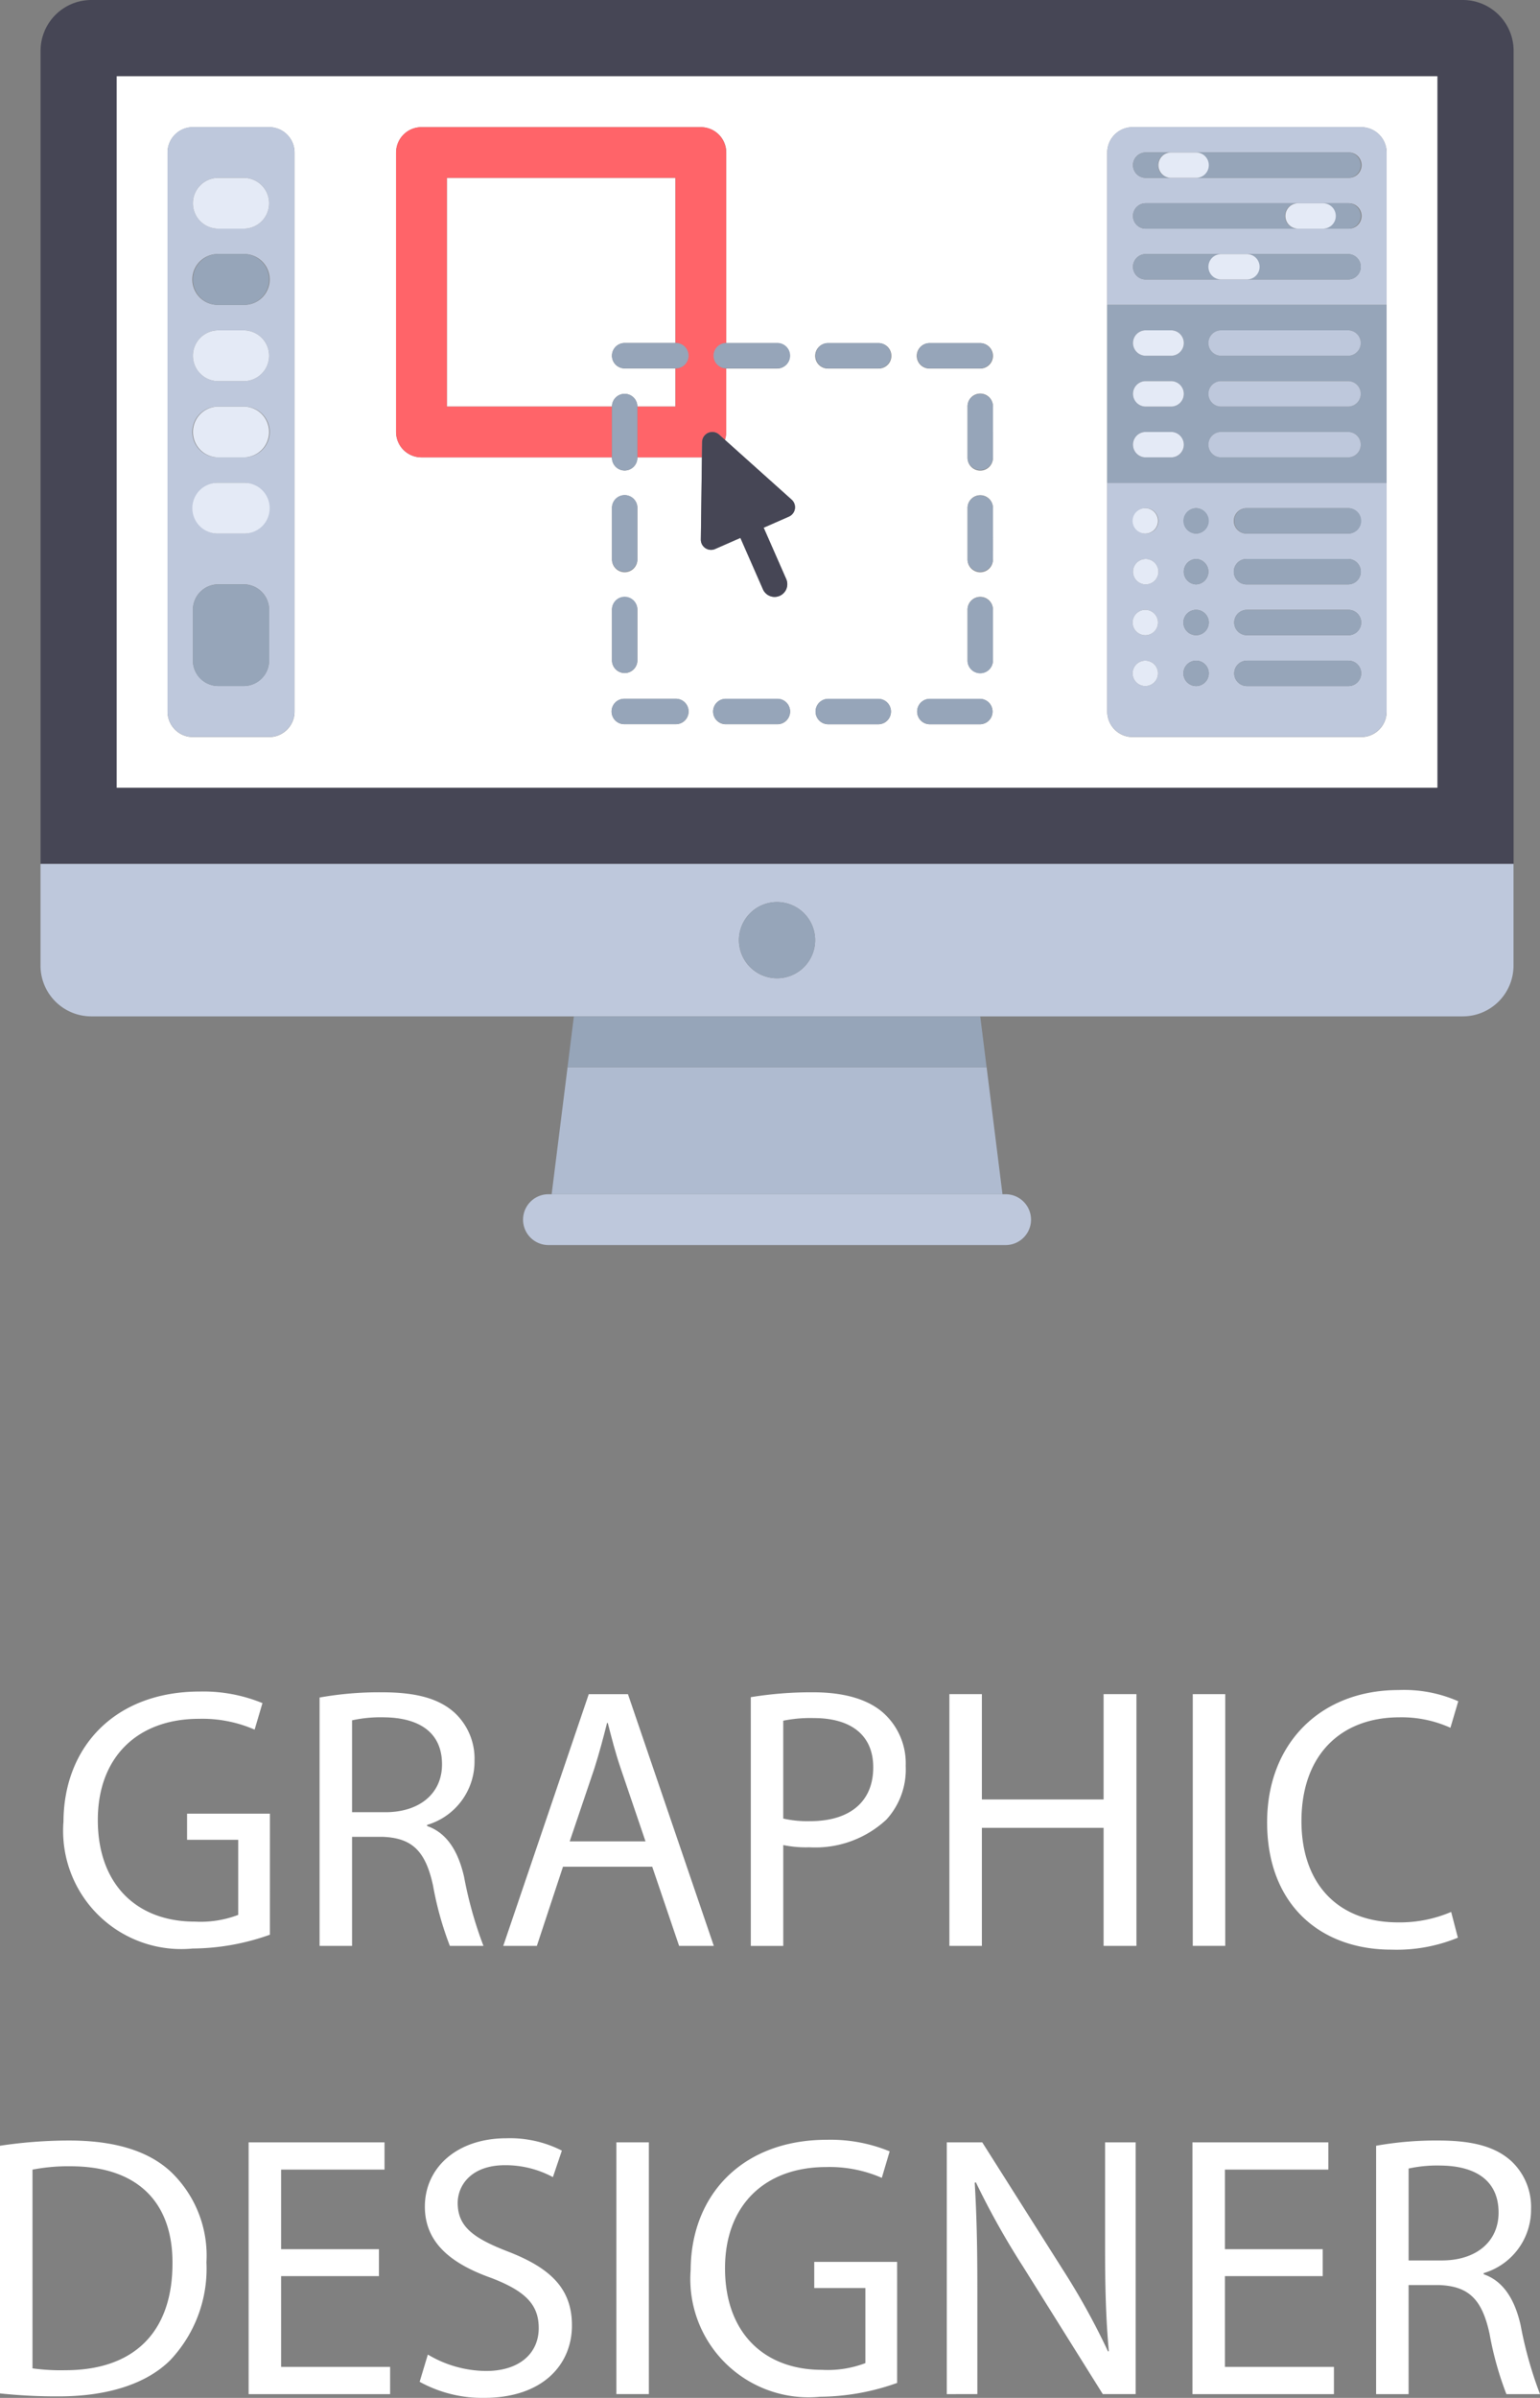 <svg id="Component_9_1" data-name="Component 9 – 1" xmlns="http://www.w3.org/2000/svg" width="123.747" height="192.59" viewBox="0 0 123.747 192.59">
  <rect x="0" y="0" width="123.747" height="192.59" fill="#808080" stroke="none"/>
  <g id="Group_143" data-name="Group 143" transform="translate(-2575.745 -3973.433)">
    <path id="Path_472" data-name="Path 472" d="M2597.434,4128.822a18.764,18.764,0,0,1-6.21,1.111,9.495,9.495,0,0,1-10.378-10.2c.029-6.031,4.169-10.44,10.949-10.44a12.491,12.491,0,0,1,5.039.93l-.629,2.129a10.489,10.489,0,0,0-4.471-.869c-4.92,0-8.129,3.059-8.129,8.129,0,5.131,3.09,8.16,7.8,8.16a8.488,8.488,0,0,0,3.481-.541V4121.2h-4.11v-2.1h6.659Z" fill="#fff"/>
    <path id="Path_473" data-name="Path 473" d="M2601.425,4109.773a27.172,27.172,0,0,1,5.009-.42c2.79,0,4.59.51,5.851,1.65a5.038,5.038,0,0,1,1.59,3.84,5.309,5.309,0,0,1-3.811,5.16v.09c1.561.539,2.491,1.981,2.971,4.08a32.066,32.066,0,0,0,1.559,5.549h-2.7a26.179,26.179,0,0,1-1.349-4.83c-.6-2.789-1.68-3.84-4.051-3.93h-2.459v8.76h-2.61Zm2.61,9.211h2.67c2.789,0,4.559-1.531,4.559-3.84,0-2.611-1.889-3.75-4.649-3.781a10.782,10.782,0,0,0-2.58.24Z" fill="#fff"/>
    <path id="Path_474" data-name="Path 474" d="M2620.984,4123.363l-2.1,6.359h-2.7l6.871-20.219h3.149l6.9,20.219h-2.789l-2.16-6.359Zm6.63-2.039-1.979-5.821c-.452-1.32-.75-2.519-1.051-3.689h-.06c-.3,1.2-.63,2.43-1.02,3.66l-1.98,5.85Z" fill="#fff"/>
    <path id="Path_475" data-name="Path 475" d="M2636.074,4109.744a30.129,30.129,0,0,1,5.01-.391c2.58,0,4.471.6,5.67,1.68a5.438,5.438,0,0,1,1.769,4.23,5.956,5.956,0,0,1-1.559,4.321,8.386,8.386,0,0,1-6.18,2.218,9,9,0,0,1-2.1-.179v8.1h-2.609Zm2.609,9.75a8.776,8.776,0,0,0,2.161.209c3.15,0,5.07-1.53,5.07-4.321,0-2.67-1.891-3.959-4.77-3.959a10.923,10.923,0,0,0-2.461.211Z" fill="#fff"/>
    <path id="Path_476" data-name="Path 476" d="M2654.644,4109.5v8.459h9.78V4109.5h2.639v20.219h-2.639v-9.478h-9.78v9.478h-2.61V4109.5Z" fill="#fff"/>
    <path id="Path_477" data-name="Path 477" d="M2674.2,4109.5v20.219h-2.61V4109.5Z" fill="#fff"/>
    <path id="Path_478" data-name="Path 478" d="M2692.893,4129.062a12.932,12.932,0,0,1-5.339.961c-5.7,0-9.99-3.6-9.99-10.23,0-6.331,4.289-10.62,10.56-10.62a10.828,10.828,0,0,1,4.8.9l-.63,2.129a9.521,9.521,0,0,0-4.08-.84c-4.74,0-7.89,3.031-7.89,8.34,0,4.951,2.85,8.131,7.77,8.131a10.463,10.463,0,0,0,4.259-.84Z" fill="#fff"/>
    <path id="Path_479" data-name="Path 479" d="M2575.745,4145.773a37.407,37.407,0,0,1,5.55-.42c3.75,0,6.42.871,8.189,2.52a9.308,9.308,0,0,1,2.85,7.259,10.705,10.705,0,0,1-2.909,7.862c-1.89,1.888-5.01,2.908-8.941,2.908a42.653,42.653,0,0,1-4.739-.238Zm2.61,17.879a16.35,16.35,0,0,0,2.64.15c5.579,0,8.609-3.119,8.609-8.58.031-4.769-2.67-7.8-8.189-7.8a14.829,14.829,0,0,0-3.06.27Z" fill="#fff"/>
    <path id="Path_480" data-name="Path 480" d="M2606.194,4156.244h-7.86v7.289h8.76v2.189h-11.37V4145.5h10.92v2.19h-8.31v6.391h7.86Z" fill="#fff"/>
    <path id="Path_481" data-name="Path 481" d="M2610.125,4162.543a9.243,9.243,0,0,0,4.68,1.32c2.669,0,4.229-1.41,4.229-3.449,0-1.891-1.08-2.971-3.81-4.022-3.3-1.17-5.339-2.879-5.339-5.728,0-3.151,2.609-5.491,6.539-5.491a9.183,9.183,0,0,1,4.47.991l-.72,2.129a8.058,8.058,0,0,0-3.84-.959c-2.76,0-3.81,1.65-3.81,3.029,0,1.89,1.23,2.82,4.021,3.9,3.42,1.321,5.159,2.971,5.159,5.94,0,3.121-2.31,5.82-7.079,5.82a10.433,10.433,0,0,1-5.16-1.291Z" fill="#fff"/>
    <path id="Path_482" data-name="Path 482" d="M2627.885,4145.5v20.219h-2.611V4145.5Z" fill="#fff"/>
    <path id="Path_483" data-name="Path 483" d="M2647.834,4164.822a18.773,18.773,0,0,1-6.21,1.111,9.5,9.5,0,0,1-10.38-10.2c.03-6.031,4.17-10.44,10.949-10.44a12.506,12.506,0,0,1,5.041.93l-.631,2.129a10.476,10.476,0,0,0-4.468-.869c-4.92,0-8.131,3.059-8.131,8.129,0,5.131,3.09,8.16,7.8,8.16a8.477,8.477,0,0,0,3.478-.541V4157.2h-4.109v-2.1h6.66Z" fill="#fff"/>
    <path id="Path_484" data-name="Path 484" d="M2651.824,4165.722V4145.5h2.85l6.48,10.231a56.99,56.99,0,0,1,3.629,6.568l.061-.029c-.241-2.7-.3-5.16-.3-8.311V4145.5H2667v20.219h-2.641l-6.42-10.26a63.953,63.953,0,0,1-3.779-6.75l-.09.032c.15,2.549.21,4.98.21,8.34v8.638Z" fill="#fff"/>
    <path id="Path_485" data-name="Path 485" d="M2682.033,4156.244h-7.859v7.289h8.759v2.189h-11.369V4145.5h10.92v2.19h-8.31v6.391h7.859Z" fill="#fff"/>
    <path id="Path_486" data-name="Path 486" d="M2686.323,4145.773a27.177,27.177,0,0,1,5.01-.42c2.79,0,4.59.51,5.85,1.65a5.038,5.038,0,0,1,1.59,3.84,5.309,5.309,0,0,1-3.81,5.16v.09c1.56.539,2.49,1.981,2.97,4.08a32.143,32.143,0,0,0,1.559,5.549h-2.7a26.219,26.219,0,0,1-1.35-4.83c-.6-2.789-1.679-3.84-4.051-3.93h-2.459v8.76h-2.61Zm2.61,9.211h2.67c2.789,0,4.56-1.531,4.56-3.84,0-2.611-1.89-3.75-4.649-3.781a10.788,10.788,0,0,0-2.581.24Z" fill="#fff"/>
  </g>
  <g id="Group_154" data-name="Group 154" transform="translate(-2575.745 -3973.433)">
    <path id="Path_487" data-name="Path 487" d="M2693.287,3973.433h-110.2a4.081,4.081,0,0,0-4.082,4.081v65.306h118.367v-65.306A4.081,4.081,0,0,0,2693.287,3973.433Zm-2.041,63.265H2585.124v-57.143h106.122Z" fill="#464655"/>
    <g id="Group_144" data-name="Group 144">
      <path id="Path_488" data-name="Path 488" d="M2625.939,4005.065a1.02,1.02,0,0,1,1.021,1.021h3.061v-3.062h-4.082a1.02,1.02,0,0,1,0-2.04h4.082v-13.266h-18.367v18.368h13.265A1.021,1.021,0,0,1,2625.939,4005.065Z" fill="#fff"/>
      <path id="Path_489" data-name="Path 489" d="M2585.124,4036.7h106.122v-57.143H2585.124Zm44.9-5.1h-4.081a1.021,1.021,0,1,1,0-2.041h4.081a1.021,1.021,0,1,1,0,2.041Zm-4.082-10.2a1.02,1.02,0,0,1,1.021,1.021v4.082a1.021,1.021,0,0,1-2.041,0v-4.082A1.021,1.021,0,0,1,2625.939,4021.391Zm-1.02-3.061v-4.081a1.021,1.021,0,1,1,2.041,0v4.081a1.021,1.021,0,1,1-2.041,0Zm13.265,13.266H2634.1a1.021,1.021,0,1,1,0-2.041h4.081a1.021,1.021,0,1,1,0,2.041Zm17.347-5.1a1.021,1.021,0,0,1-2.041,0v-4.082a1.021,1.021,0,1,1,2.041,0Zm0-8.164a1.021,1.021,0,1,1-2.041,0v-4.081a1.021,1.021,0,1,1,2.041,0Zm0-8.163a1.021,1.021,0,1,1-2.041,0v-4.081a1.021,1.021,0,1,1,2.041,0Zm9.184,2.041v-26.531a2.04,2.04,0,0,1,2.041-2.04h18.367a2.041,2.041,0,0,1,2.041,2.04v44.9a2.041,2.041,0,0,1-2.041,2.041h-18.367a2.041,2.041,0,0,1-2.041-2.041Zm-14.286-11.224h4.082a1.02,1.02,0,0,1,0,2.04h-4.082a1.02,1.02,0,0,1,0-2.04Zm0,28.571h4.082a1.021,1.021,0,0,1,0,2.041h-4.082a1.021,1.021,0,0,1,0-2.041Zm-8.163-28.571h4.082a1.02,1.02,0,0,1,0,2.04h-4.082a1.02,1.02,0,0,1,0-2.04Zm0,28.571h4.082a1.021,1.021,0,0,1,0,2.041h-4.082a1.021,1.021,0,0,1,0-2.041Zm-34.694-43.878a2.041,2.041,0,0,1,2.041-2.04h22.449a2.04,2.04,0,0,1,2.041,2.04v15.307h4.081a1.02,1.02,0,1,1,0,2.04H2634.1v5.1a2.044,2.044,0,0,1-.1.633l5.355,4.8a.819.819,0,0,1-.217,1.36l-2.03.891,1.813,4.128a1.021,1.021,0,0,1-1.87.821l-1.812-4.129-2.03.891a.819.819,0,0,1-1.149-.76l.086-6.6c-.029,0-.057,0-.086,0h-5.1a1.021,1.021,0,1,1-2.041,0h-15.306a2.04,2.04,0,0,1-2.041-2.04v-22.45Zm-18.367,0a2.04,2.04,0,0,1,2.041-2.04h6.123a2.04,2.04,0,0,1,2.041,2.04v44.9a2.041,2.041,0,0,1-2.041,2.041h-6.123a2.041,2.041,0,0,1-2.041-2.041Z" fill="#fff"/>
    </g>
    <path id="Path_490" data-name="Path 490" d="M2579,4050.983a4.081,4.081,0,0,0,4.082,4.082h110.2a4.081,4.081,0,0,0,4.082-4.082v-8.163H2579Zm59.184-5.1a3.061,3.061,0,1,1-3.061,3.061A3.062,3.062,0,0,1,2638.185,4045.881Z" fill="#bec8dc"/>
    <path id="Path_491" data-name="Path 491" d="M2620.073,4069.351H2656.3l-1.275-10.2h-33.674Z" fill="#afbbd0"/>
    <path id="Path_492" data-name="Path 492" d="M2619.817,4069.351a2.041,2.041,0,0,0,0,4.082h36.735a2.041,2.041,0,0,0,0-4.082h-36.735Z" fill="#bec8dc"/>
    <g id="Group_145" data-name="Group 145">
      <path id="Path_493" data-name="Path 493" d="M2621.348,4059.147h33.674l-.51-4.082h-32.653Z" fill="#96a5b9"/>
      <circle id="Ellipse_4" data-name="Ellipse 4" cx="3.061" cy="3.061" r="3.061" transform="translate(2635.124 4045.881)" fill="#96a5b9"/>
    </g>
    <path id="Path_494" data-name="Path 494" d="M2591.246,4032.616h6.123a2.041,2.041,0,0,0,2.041-2.041v-44.9a2.04,2.04,0,0,0-2.041-2.04h-6.123a2.04,2.04,0,0,0-2.041,2.04v44.9A2.041,2.041,0,0,0,2591.246,4032.616Zm2.041-44.9h2.041a2.041,2.041,0,0,1,0,4.082h-2.041a2.041,2.041,0,0,1,0-4.082Zm0,6.123h2.041a2.041,2.041,0,1,1,0,4.081h-2.041a2.041,2.041,0,1,1,0-4.081Zm0,6.122h2.041a2.041,2.041,0,0,1,0,4.082h-2.041a2.041,2.041,0,0,1,0-4.082Zm0,6.123h2.041a2.041,2.041,0,1,1,0,4.081h-2.041a2.041,2.041,0,1,1,0-4.081Zm0,6.122h2.041a2.041,2.041,0,0,1,0,4.082h-2.041a2.041,2.041,0,0,1,0-4.082Zm-2.041,10.2a2.041,2.041,0,0,1,2.041-2.041h2.041a2.041,2.041,0,0,1,2.041,2.041v4.082a2.04,2.04,0,0,1-2.041,2.04h-2.041a2.04,2.04,0,0,1-2.041-2.04Z" fill="#bec8dc"/>
    <path id="Path_495" data-name="Path 495" d="M2593.287,3991.8h2.041a2.041,2.041,0,0,0,0-4.082h-2.041a2.041,2.041,0,0,0,0,4.082Z" fill="#e4eaf6"/>
    <path id="Path_496" data-name="Path 496" d="M2593.287,3997.922h2.041a2.041,2.041,0,0,0,0-4.082h-2.041a2.041,2.041,0,0,0,0,4.082Z" fill="#96a5b9"/>
    <g id="Group_146" data-name="Group 146">
      <path id="Path_497" data-name="Path 497" d="M2593.287,4004.045h2.041a2.041,2.041,0,0,0,0-4.082h-2.041a2.041,2.041,0,0,0,0,4.082Z" fill="#e4eaf6"/>
      <path id="Path_498" data-name="Path 498" d="M2593.287,4010.167h2.041a2.041,2.041,0,0,0,0-4.082h-2.041a2.041,2.041,0,0,0,0,4.082Z" fill="#e4eaf6"/>
      <path id="Path_499" data-name="Path 499" d="M2593.287,4016.289h2.041a2.041,2.041,0,1,0,0-4.081h-2.041a2.041,2.041,0,1,0,0,4.081Z" fill="#e4eaf6"/>
    </g>
    <path id="Path_500" data-name="Path 500" d="M2593.287,4028.534h2.041a2.04,2.04,0,0,0,2.041-2.04v-4.082a2.041,2.041,0,0,0-2.041-2.041h-2.041a2.041,2.041,0,0,0-2.041,2.041v4.082A2.04,2.04,0,0,0,2593.287,4028.534Z" fill="#96a5b9"/>
    <g id="Group_147" data-name="Group 147">
      <path id="Path_501" data-name="Path 501" d="M2687.164,3985.677a2.041,2.041,0,0,0-2.041-2.04h-18.367a2.04,2.04,0,0,0-2.041,2.04v12.245h22.449v-12.245Zm-3.061,10.205h-16.327a1.021,1.021,0,0,1,0-2.041H2684.1a1.021,1.021,0,0,1,0,2.041Zm0-4.082h-16.327a1.021,1.021,0,0,1,0-2.041H2684.1a1.021,1.021,0,1,1,0,2.041Zm0-4.082h-16.327a1.021,1.021,0,0,1,0-2.041H2684.1a1.021,1.021,0,1,1,0,2.041Z" fill="#bec8dc"/>
      <path id="Path_502" data-name="Path 502" d="M2666.756,4032.616h18.367a2.041,2.041,0,0,0,2.041-2.041v-18.367h-22.449v18.367A2.041,2.041,0,0,0,2666.756,4032.616Zm9.184-18.367h8.163a1.021,1.021,0,0,1,0,2.041h-8.163a1.021,1.021,0,1,1,0-2.041Zm0,4.081h8.163a1.021,1.021,0,0,1,0,2.041h-8.163a1.021,1.021,0,1,1,0-2.041Zm0,4.082h8.163a1.02,1.02,0,0,1,0,2.041h-8.163a1.02,1.02,0,1,1,0-2.041Zm0,4.082h8.163a1.02,1.02,0,0,1,0,2.04h-8.163a1.02,1.02,0,1,1,0-2.04Zm-4.082-12.245h0a1.021,1.021,0,0,1,0,2.041h0a1.021,1.021,0,0,1,0-2.041Zm0,4.081h0a1.021,1.021,0,0,1,0,2.041h0a1.021,1.021,0,0,1,0-2.041Zm0,4.082h0a1.02,1.02,0,0,1,0,2.041h0a1.02,1.02,0,0,1,0-2.041Zm0,4.082h0a1.02,1.02,0,0,1,0,2.04h0a1.02,1.02,0,0,1,0-2.04Zm-4.082-12.245h0a1.021,1.021,0,1,1,0,2.041h0a1.021,1.021,0,0,1,0-2.041Zm0,4.081h0a1.021,1.021,0,1,1,0,2.041h0a1.021,1.021,0,0,1,0-2.041Zm0,4.082h0a1.02,1.02,0,1,1,0,2.041h0a1.02,1.02,0,0,1,0-2.041Zm0,4.082h0a1.02,1.02,0,1,1,0,2.04h0a1.02,1.02,0,0,1,0-2.04Z" fill="#bec8dc"/>
    </g>
    <g id="Group_148" data-name="Group 148">
      <path id="Path_503" data-name="Path 503" d="M2687.164,3997.922h-22.449v14.286h22.449Zm-17.347,12.245h-2.041a1.021,1.021,0,0,1,0-2.041h2.041a1.021,1.021,0,1,1,0,2.041Zm0-4.081h-2.041a1.021,1.021,0,0,1,0-2.041h2.041a1.021,1.021,0,1,1,0,2.041Zm0-4.082h-2.041a1.021,1.021,0,0,1,0-2.041h2.041a1.021,1.021,0,1,1,0,2.041Zm14.286,8.163h-10.2a1.021,1.021,0,1,1,0-2.041h10.2a1.021,1.021,0,0,1,0,2.041Zm0-4.081h-10.2a1.021,1.021,0,1,1,0-2.041h10.2a1.021,1.021,0,0,1,0,2.041Zm0-4.082h-10.2a1.021,1.021,0,1,1,0-2.041h10.2a1.021,1.021,0,0,1,0,2.041Z" fill="#96a5b9"/>
      <path id="Path_504" data-name="Path 504" d="M2684.1,3985.677h-12.245a1.021,1.021,0,0,1,0,2.041H2684.1a1.021,1.021,0,0,0,0-2.041Z" fill="#96a5b9"/>
      <path id="Path_505" data-name="Path 505" d="M2668.8,3986.7a1.02,1.02,0,0,1,1.02-1.021h-2.041a1.021,1.021,0,0,0,0,2.041h2.041A1.02,1.02,0,0,1,2668.8,3986.7Z" fill="#96a5b9"/>
      <path id="Path_506" data-name="Path 506" d="M2684.1,3993.841h-8.163a1.021,1.021,0,0,1,0,2.041h8.163a1.021,1.021,0,0,0,0-2.041Z" fill="#96a5b9"/>
      <path id="Path_507" data-name="Path 507" d="M2672.878,3994.861a1.02,1.02,0,0,1,1.021-1.02h-6.123a1.021,1.021,0,0,0,0,2.041h6.123A1.021,1.021,0,0,1,2672.878,3994.861Z" fill="#96a5b9"/>
    </g>
    <path id="Path_508" data-name="Path 508" d="M2684.1,3999.963h-10.2a1.021,1.021,0,1,0,0,2.041h10.2a1.021,1.021,0,0,0,0-2.041Z" fill="#bec8dc"/>
    <g id="Group_149" data-name="Group 149">
      <path id="Path_509" data-name="Path 509" d="M2679,3990.78a1.021,1.021,0,0,1,1.02-1.021h-12.245a1.021,1.021,0,0,0,0,2.041h12.245A1.02,1.02,0,0,1,2679,3990.78Z" fill="#96a5b9"/>
      <path id="Path_510" data-name="Path 510" d="M2684.1,3989.759h-2.041a1.021,1.021,0,0,1,0,2.041h2.041a1.021,1.021,0,0,0,0-2.041Z" fill="#96a5b9"/>
    </g>
    <g id="Group_150" data-name="Group 150">
      <path id="Path_511" data-name="Path 511" d="M2672.878,3986.7a1.02,1.02,0,0,0-1.02-1.021h-2.041a1.021,1.021,0,0,0,0,2.041h2.041A1.02,1.02,0,0,0,2672.878,3986.7Z" fill="#e4eaf6"/>
      <path id="Path_512" data-name="Path 512" d="M2676.96,3994.861a1.02,1.02,0,0,0-1.02-1.02H2673.9a1.021,1.021,0,1,0,0,2.041h2.041A1.021,1.021,0,0,0,2676.96,3994.861Z" fill="#e4eaf6"/>
      <path id="Path_513" data-name="Path 513" d="M2669.817,3999.963h-2.041a1.021,1.021,0,0,0,0,2.041h2.041a1.021,1.021,0,1,0,0-2.041Z" fill="#e4eaf6"/>
    </g>
    <path id="Path_514" data-name="Path 514" d="M2684.1,4004.045h-10.2a1.021,1.021,0,1,0,0,2.041h10.2a1.021,1.021,0,0,0,0-2.041Z" fill="#bec8dc"/>
    <path id="Path_515" data-name="Path 515" d="M2669.817,4004.045h-2.041a1.021,1.021,0,0,0,0,2.041h2.041a1.021,1.021,0,1,0,0-2.041Z" fill="#e4eaf6"/>
    <path id="Path_516" data-name="Path 516" d="M2684.1,4008.126h-10.2a1.021,1.021,0,1,0,0,2.041h10.2a1.021,1.021,0,0,0,0-2.041Z" fill="#bec8dc"/>
    <g id="Group_151" data-name="Group 151">
      <path id="Path_517" data-name="Path 517" d="M2669.817,4008.126h-2.041a1.021,1.021,0,0,0,0,2.041h2.041a1.021,1.021,0,1,0,0-2.041Z" fill="#e4eaf6"/>
      <path id="Path_518" data-name="Path 518" d="M2667.776,4020.371h0a1.021,1.021,0,1,0,0-2.041h0a1.021,1.021,0,0,0,0,2.041Z" fill="#e4eaf6"/>
      <path id="Path_519" data-name="Path 519" d="M2667.776,4016.289h0a1.02,1.02,0,1,0,0-2.04h0a1.02,1.02,0,0,0,0,2.04Z" fill="#e4eaf6"/>
      <path id="Path_520" data-name="Path 520" d="M2667.776,4028.534h0a1.02,1.02,0,1,0,0-2.04h0a1.02,1.02,0,0,0,0,2.04Z" fill="#e4eaf6"/>
      <path id="Path_521" data-name="Path 521" d="M2667.776,4024.453h0a1.02,1.02,0,1,0,0-2.041h0a1.02,1.02,0,0,0,0,2.041Z" fill="#e4eaf6"/>
    </g>
    <g id="Group_152" data-name="Group 152">
      <path id="Path_522" data-name="Path 522" d="M2671.858,4020.371h0a1.021,1.021,0,0,0,0-2.041h0a1.021,1.021,0,0,0,0,2.041Z" fill="#96a5b9"/>
      <path id="Path_523" data-name="Path 523" d="M2671.858,4016.289h0a1.02,1.02,0,0,0,0-2.04h0a1.02,1.02,0,0,0,0,2.04Z" fill="#96a5b9"/>
      <path id="Path_524" data-name="Path 524" d="M2671.858,4028.534h0a1.02,1.02,0,0,0,0-2.04h0a1.02,1.02,0,0,0,0,2.04Z" fill="#96a5b9"/>
      <path id="Path_525" data-name="Path 525" d="M2671.858,4024.453h0a1.02,1.02,0,0,0,0-2.041h0a1.02,1.02,0,0,0,0,2.041Z" fill="#96a5b9"/>
      <path id="Path_526" data-name="Path 526" d="M2675.94,4020.371h8.163a1.021,1.021,0,0,0,0-2.041h-8.163a1.021,1.021,0,1,0,0,2.041Z" fill="#96a5b9"/>
      <path id="Path_527" data-name="Path 527" d="M2675.94,4016.289h8.163a1.02,1.02,0,0,0,0-2.04h-8.163a1.02,1.02,0,1,0,0,2.04Z" fill="#96a5b9"/>
      <path id="Path_528" data-name="Path 528" d="M2675.94,4028.534h8.163a1.02,1.02,0,0,0,0-2.04h-8.163a1.02,1.02,0,1,0,0,2.04Z" fill="#96a5b9"/>
      <path id="Path_529" data-name="Path 529" d="M2675.94,4024.453h8.163a1.02,1.02,0,0,0,0-2.041h-8.163a1.02,1.02,0,1,0,0,2.041Z" fill="#96a5b9"/>
    </g>
    <path id="Path_530" data-name="Path 530" d="M2683.082,3990.78a1.02,1.02,0,0,0-1.02-1.021h-2.041a1.021,1.021,0,0,0,0,2.041h2.041A1.02,1.02,0,0,0,2683.082,3990.78Z" fill="#e4eaf6"/>
    <path id="Path_531" data-name="Path 531" d="M2609.613,4010.167h15.306v-4.081h-13.265v-18.368h18.367v13.266a1.02,1.02,0,0,1,0,2.04v3.062h-3.061v4.081h5.1c.029,0,.057,0,.086,0l.016-1.227a.819.819,0,0,1,1.366-.6l.472.423a2.045,2.045,0,0,0,.1-.634v-5.1a1.021,1.021,0,0,1,0-2.041v-15.306a2.041,2.041,0,0,0-2.041-2.04h-22.449a2.04,2.04,0,0,0-2.041,2.04v22.449A2.041,2.041,0,0,0,2609.613,4010.167Z" fill="#ff6469"/>
    <g id="Group_153" data-name="Group 153">
      <path id="Path_532" data-name="Path 532" d="M2625.939,4019.351a1.02,1.02,0,0,0,1.021-1.021v-4.081a1.021,1.021,0,1,0-2.041,0v4.081A1.021,1.021,0,0,0,2625.939,4019.351Z" fill="#96a5b9"/>
      <path id="Path_533" data-name="Path 533" d="M2650.429,4031.6h4.082a1.021,1.021,0,0,0,0-2.041h-4.082a1.021,1.021,0,0,0,0,2.041Z" fill="#96a5b9"/>
      <path id="Path_534" data-name="Path 534" d="M2654.511,4021.391a1.02,1.02,0,0,0-1.02,1.021v4.082a1.02,1.02,0,0,0,2.04,0v-4.082A1.02,1.02,0,0,0,2654.511,4021.391Z" fill="#96a5b9"/>
      <path id="Path_535" data-name="Path 535" d="M2650.429,4003.024h4.082a1.021,1.021,0,0,0,0-2.041h-4.082a1.021,1.021,0,0,0,0,2.041Z" fill="#96a5b9"/>
      <path id="Path_536" data-name="Path 536" d="M2654.511,4005.065a1.02,1.02,0,0,0-1.02,1.021v4.081a1.02,1.02,0,1,0,2.04,0v-4.081A1.02,1.02,0,0,0,2654.511,4005.065Z" fill="#96a5b9"/>
      <path id="Path_537" data-name="Path 537" d="M2638.184,4029.555H2634.1a1.021,1.021,0,1,0,0,2.041h4.081a1.021,1.021,0,1,0,0-2.041Z" fill="#96a5b9"/>
      <path id="Path_538" data-name="Path 538" d="M2625.939,4005.065a1.02,1.02,0,0,0-1.02,1.021v4.081a1.021,1.021,0,1,0,2.041,0v-4.081A1.02,1.02,0,0,0,2625.939,4005.065Z" fill="#96a5b9"/>
      <path id="Path_539" data-name="Path 539" d="M2630.021,4029.555h-4.081a1.021,1.021,0,1,0,0,2.041h4.081a1.021,1.021,0,1,0,0-2.041Z" fill="#96a5b9"/>
      <path id="Path_540" data-name="Path 540" d="M2624.919,4026.494a1.021,1.021,0,0,0,2.041,0v-4.082a1.021,1.021,0,1,0-2.041,0Z" fill="#96a5b9"/>
      <path id="Path_541" data-name="Path 541" d="M2654.511,4013.228a1.02,1.02,0,0,0-1.02,1.021v4.081a1.02,1.02,0,1,0,2.04,0v-4.081A1.02,1.02,0,0,0,2654.511,4013.228Z" fill="#96a5b9"/>
      <path id="Path_542" data-name="Path 542" d="M2642.266,4003.024h4.082a1.021,1.021,0,0,0,0-2.041h-4.082a1.021,1.021,0,0,0,0,2.041Z" fill="#96a5b9"/>
      <path id="Path_543" data-name="Path 543" d="M2624.919,4002a1.02,1.02,0,0,0,1.021,1.02h4.081a1.021,1.021,0,1,0,0-2.041h-4.081A1.022,1.022,0,0,0,2624.919,4002Z" fill="#96a5b9"/>
      <path id="Path_544" data-name="Path 544" d="M2642.266,4031.6h4.082a1.021,1.021,0,0,0,0-2.041h-4.082a1.021,1.021,0,0,0,0,2.041Z" fill="#96a5b9"/>
      <path id="Path_545" data-name="Path 545" d="M2633.082,4002a1.02,1.02,0,0,0,1.021,1.02h4.081a1.021,1.021,0,1,0,0-2.041H2634.1A1.022,1.022,0,0,0,2633.082,4002Z" fill="#96a5b9"/>
    </g>
    <path id="Path_546" data-name="Path 546" d="M2632.164,4008.936l-.016,1.227-.086,6.6a.819.819,0,0,0,1.148.761l2.03-.891,1.813,4.129a1.021,1.021,0,0,0,1.87-.821l-1.813-4.128,2.029-.891a.819.819,0,0,0,.218-1.36l-5.356-4.8-.472-.423A.819.819,0,0,0,2632.164,4008.936Z" fill="#464655"/>
  </g>
</svg>
